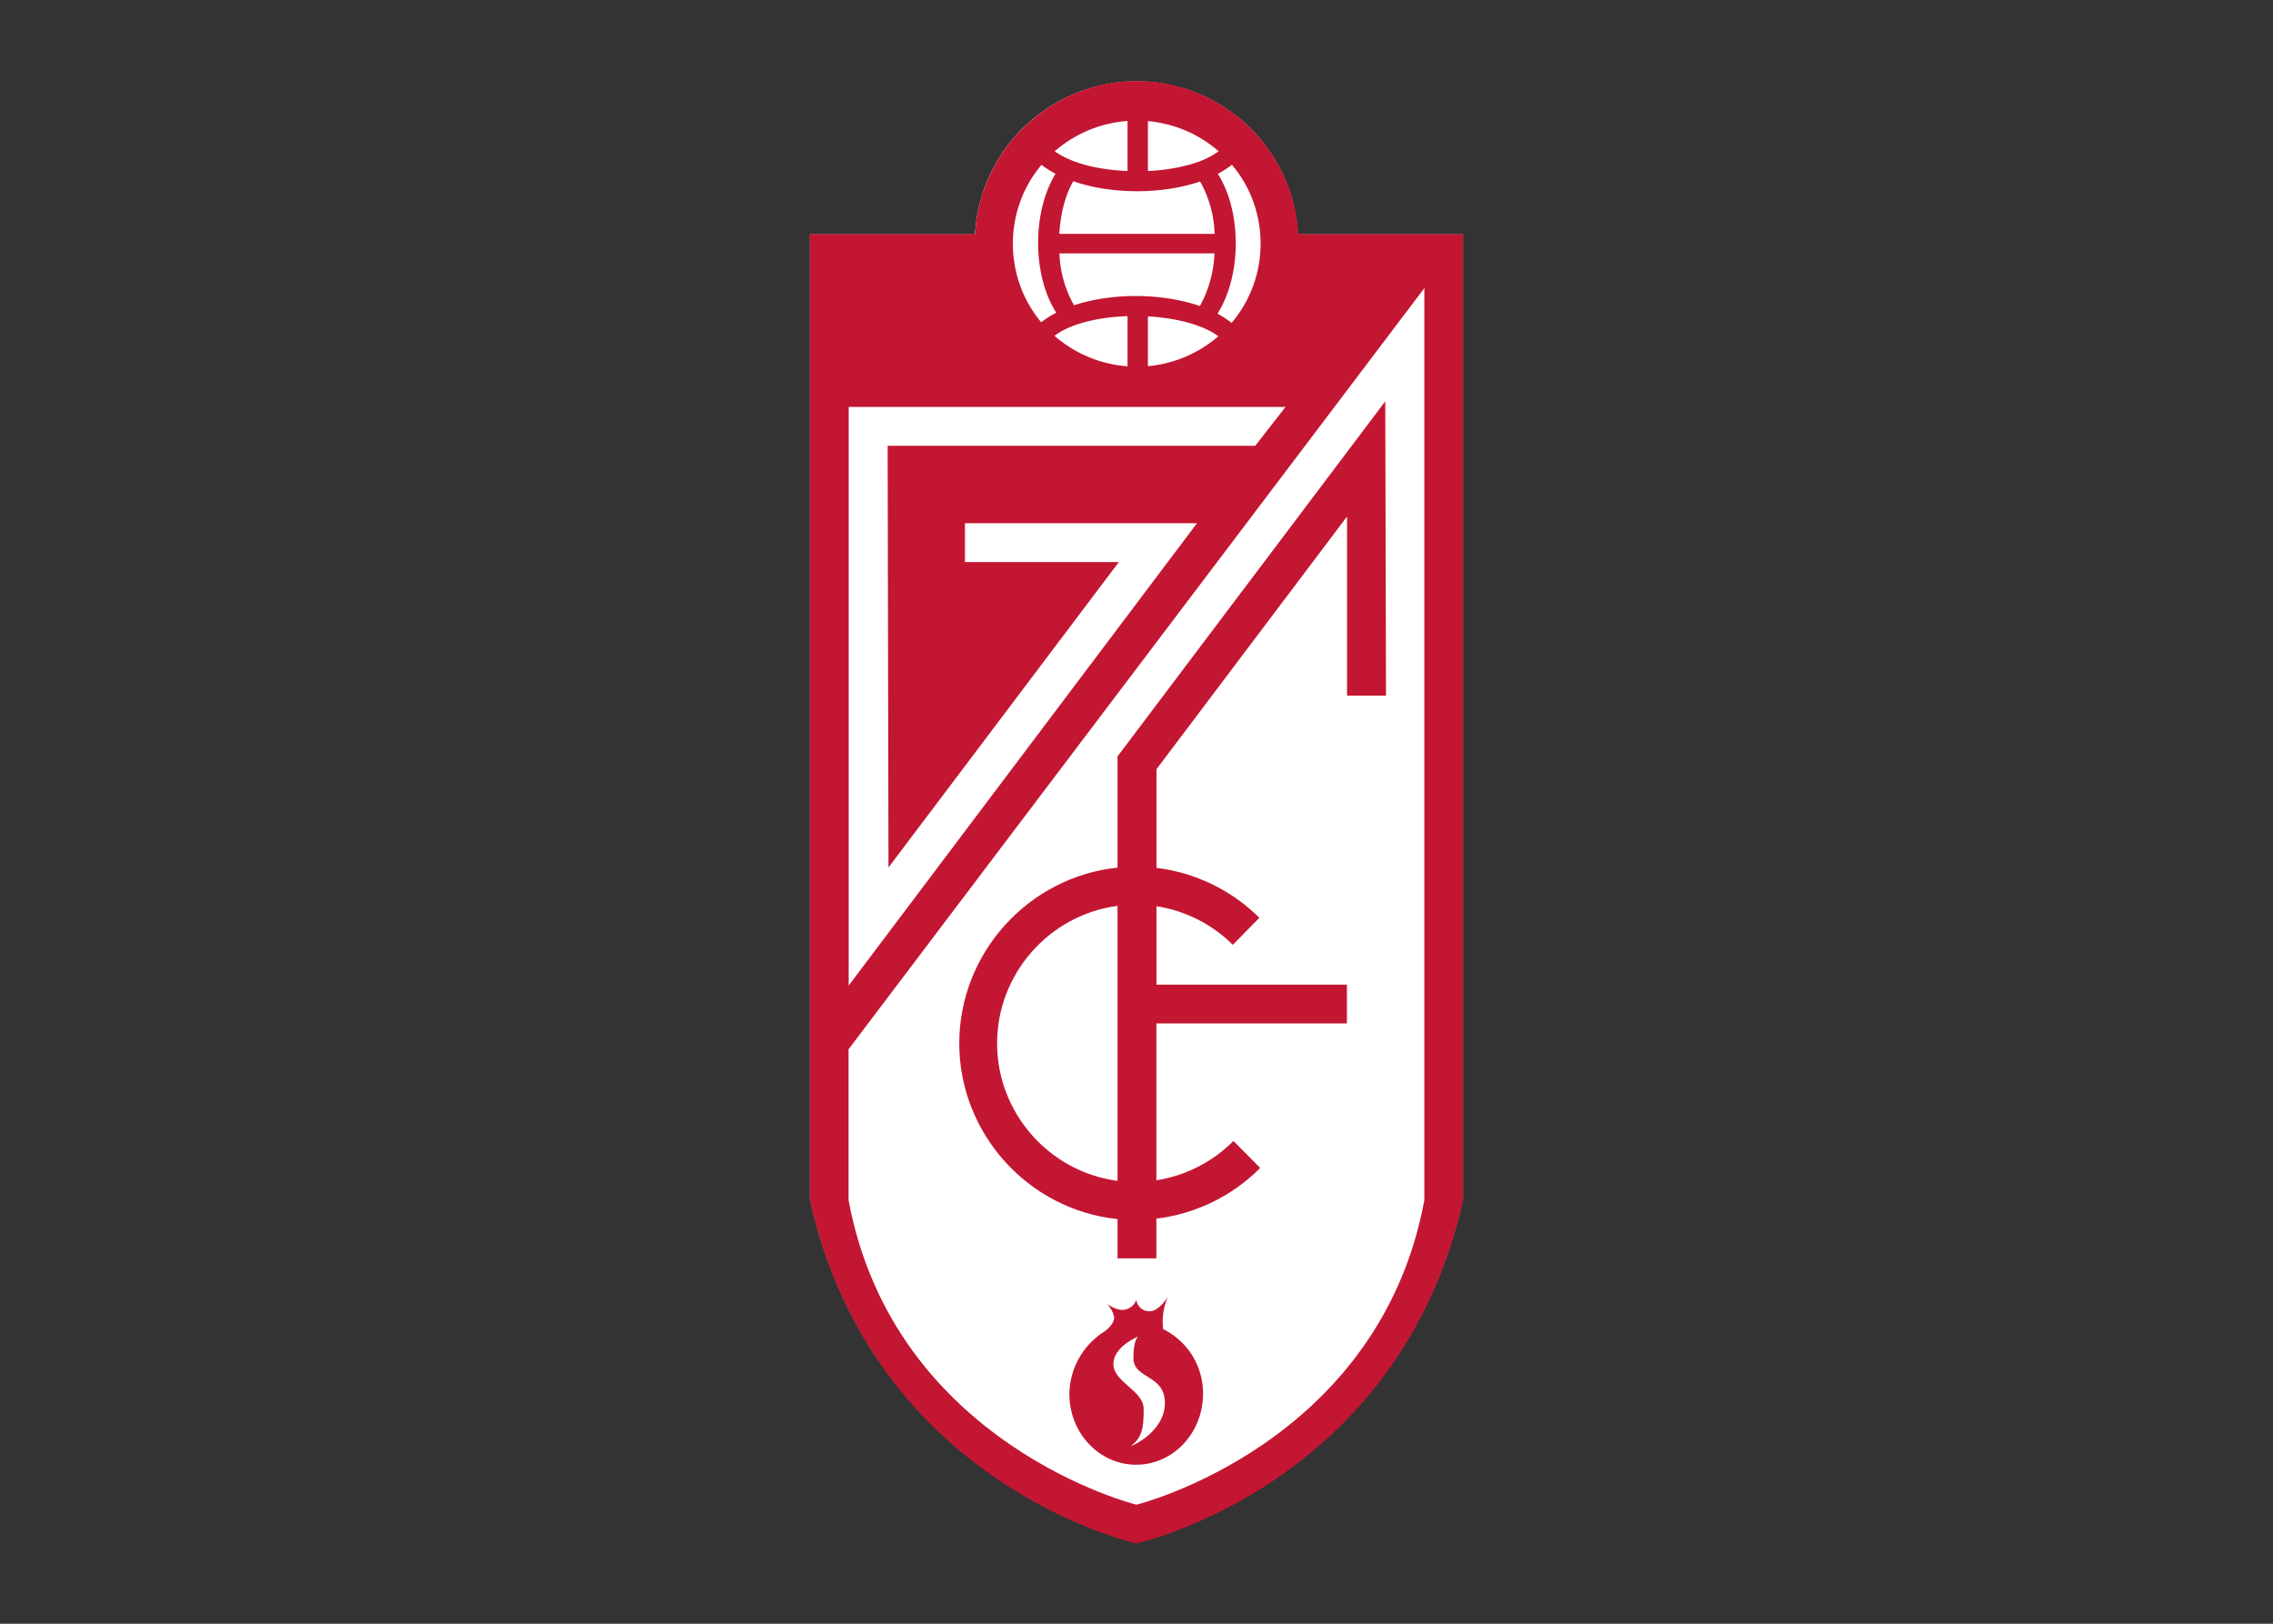 <svg clip-rule="evenodd" fill-rule="evenodd" stroke-linejoin="round" stroke-miterlimit="2" viewBox="0 0 560 400" xmlns="http://www.w3.org/2000/svg"><rect x="0" y="0" width="560" height="400" fill="#333333" stroke="none"/><g fill-rule="nonzero" transform="matrix(2.011 0 0 2.011 199.554 20.168)"><path d="m40.321-.067c10.43.189 18.895 8.352 19.462 18.744h20.217v118.205c-7.822 34.993-40.019 42.059-40.019 42.059s-32.196-7.066-39.981-42.059v-118.205h20.217c.605-10.619 9.448-18.895 20.104-18.744z" fill="#fff"/><g fill="#c31632"><path d="m0 .009v-12.282h12.168v12.433c12.32 1.48 23.787 7.074 32.537 15.871l-8.389 8.465c-6.524-6.581-14.99-10.9-24.148-12.319v49.126h59.707v12.168h-59.669v24.563c9.05-1.399 17.427-5.634 23.921-12.092l8.313 8.465c-8.703 8.654-20.05 14.161-32.234 15.644v30.912l59.707 79.169v-56.118h12.206l-.227 92.206-83.892-111.251v-34.842c-28.042-2.943-49.584-26.863-49.584-55.059 0-28.197 21.542-52.117 49.584-55.059m0 98.176v-86.197c-21.501 2.854-37.739 21.39-37.739 43.08s16.238 40.226 37.739 43.08" transform="matrix(.391 0 0 -.391 37.678 139.314)"/><path d="m0 .009c-.201.167-.432.295-.68.378-.386 3.405.108 6.854 1.436 10.014-.189-.378-2.872-4.459-5.593-4.459-3.779 0-4.27 3.59-4.27 3.59s-.378-2.117-3.137-2.986c-2.758-.831-5.895 1.701-5.895 1.701s2.116-2.532 2.116-4.422c0-1.889-2.683-4.043-3.061-4.232-6.724-4.227-10.857-11.595-10.959-19.537 0-12.244 9.334-22.182 20.936-22.182 11.563 0 20.935 9.938 20.935 22.182.108 8.33-4.469 16.05-11.828 19.953m-10.77-36.278c3.552 2.721 4.006 5.668 4.006 11.564 0 5.895-9.485 8.389-9.485 14.133 0 5.29 7.104 8.351 7.973 8.691l.189.114-.189-.076c-.453-.264-1.7-1.36-1.7-6.84 0-6.726 9.863-5.064 9.863-14.095 0-9.032-10.506-13.68-10.695-13.453" transform="matrix(.391 0 0 -.391 43.526 152.926)"/><path d="m0 .009c-1.461 26.737-23.86 47.945-50.638 47.945-26.777 0-49.176-21.208-50.637-47.945h-51.772v-302.579c19.915-89.561 102.296-107.624 102.296-107.624h.076s82.38 18.063 102.333 107.624v302.579zm-30.836-22.523c-6.046 2.079-13.113 3.137-20.18 3.137-6.726 0-13.453-.983-19.272-2.91-2.804 4.972-4.372 10.545-4.573 16.249h48.597c-.212-5.786-1.778-11.442-4.572-16.513m5.782-9.448c-6.195-5.354-13.915-8.633-22.069-9.372v15.607c9.447-.529 17.534-2.834 22.069-6.235m-28.456 6.311v-15.72c-8.468.611-16.511 3.968-22.9 9.56 4.686 3.553 13.075 5.82 22.9 6.16m32.613-2.116c-1.383 1.091-2.863 2.052-4.422 2.872 7.596 11.979 7.634 31.932.114 43.835 1.624.832 3.098 1.814 4.421 2.835 12.012-14.267 11.964-35.33-.113-49.542m-26.226 47.614v15.607c8.2-.755 15.985-4.043 22.144-9.447-4.459-3.439-12.621-5.744-22.144-6.197m16.362-3.288c2.83-5.014 4.387-10.646 4.535-16.401h-48.672c.377 6.387 1.927 12.32 4.383 16.476 12.017-4.156 27.813-4.156 39.754-.075m-22.749 3.288c-9.712.377-18.063 2.683-22.824 6.197 6.38 5.547 14.392 8.877 22.824 9.485zm-22.56-.87c-7.369-12.054-7.255-31.856.227-43.533-1.67-.835-3.253-1.835-4.724-2.985-11.867 14.231-11.835 35.12.076 49.315 1.285-.983 2.758-1.89 4.421-2.797m72.064-73.046-9.485-12.168h-115.182l.265-132.112 72.177 95.683h-48.219v12.168h72.707l-109.136-144.847v181.276zm43.496-248.541c-14.247-76.636-90.203-95.38-90.203-95.38s-75.957 18.744-90.203 95.38v47.313l180.406 238.45z" transform="matrix(.391 0 0 -.391 59.826 18.652)"/></g></g></svg>